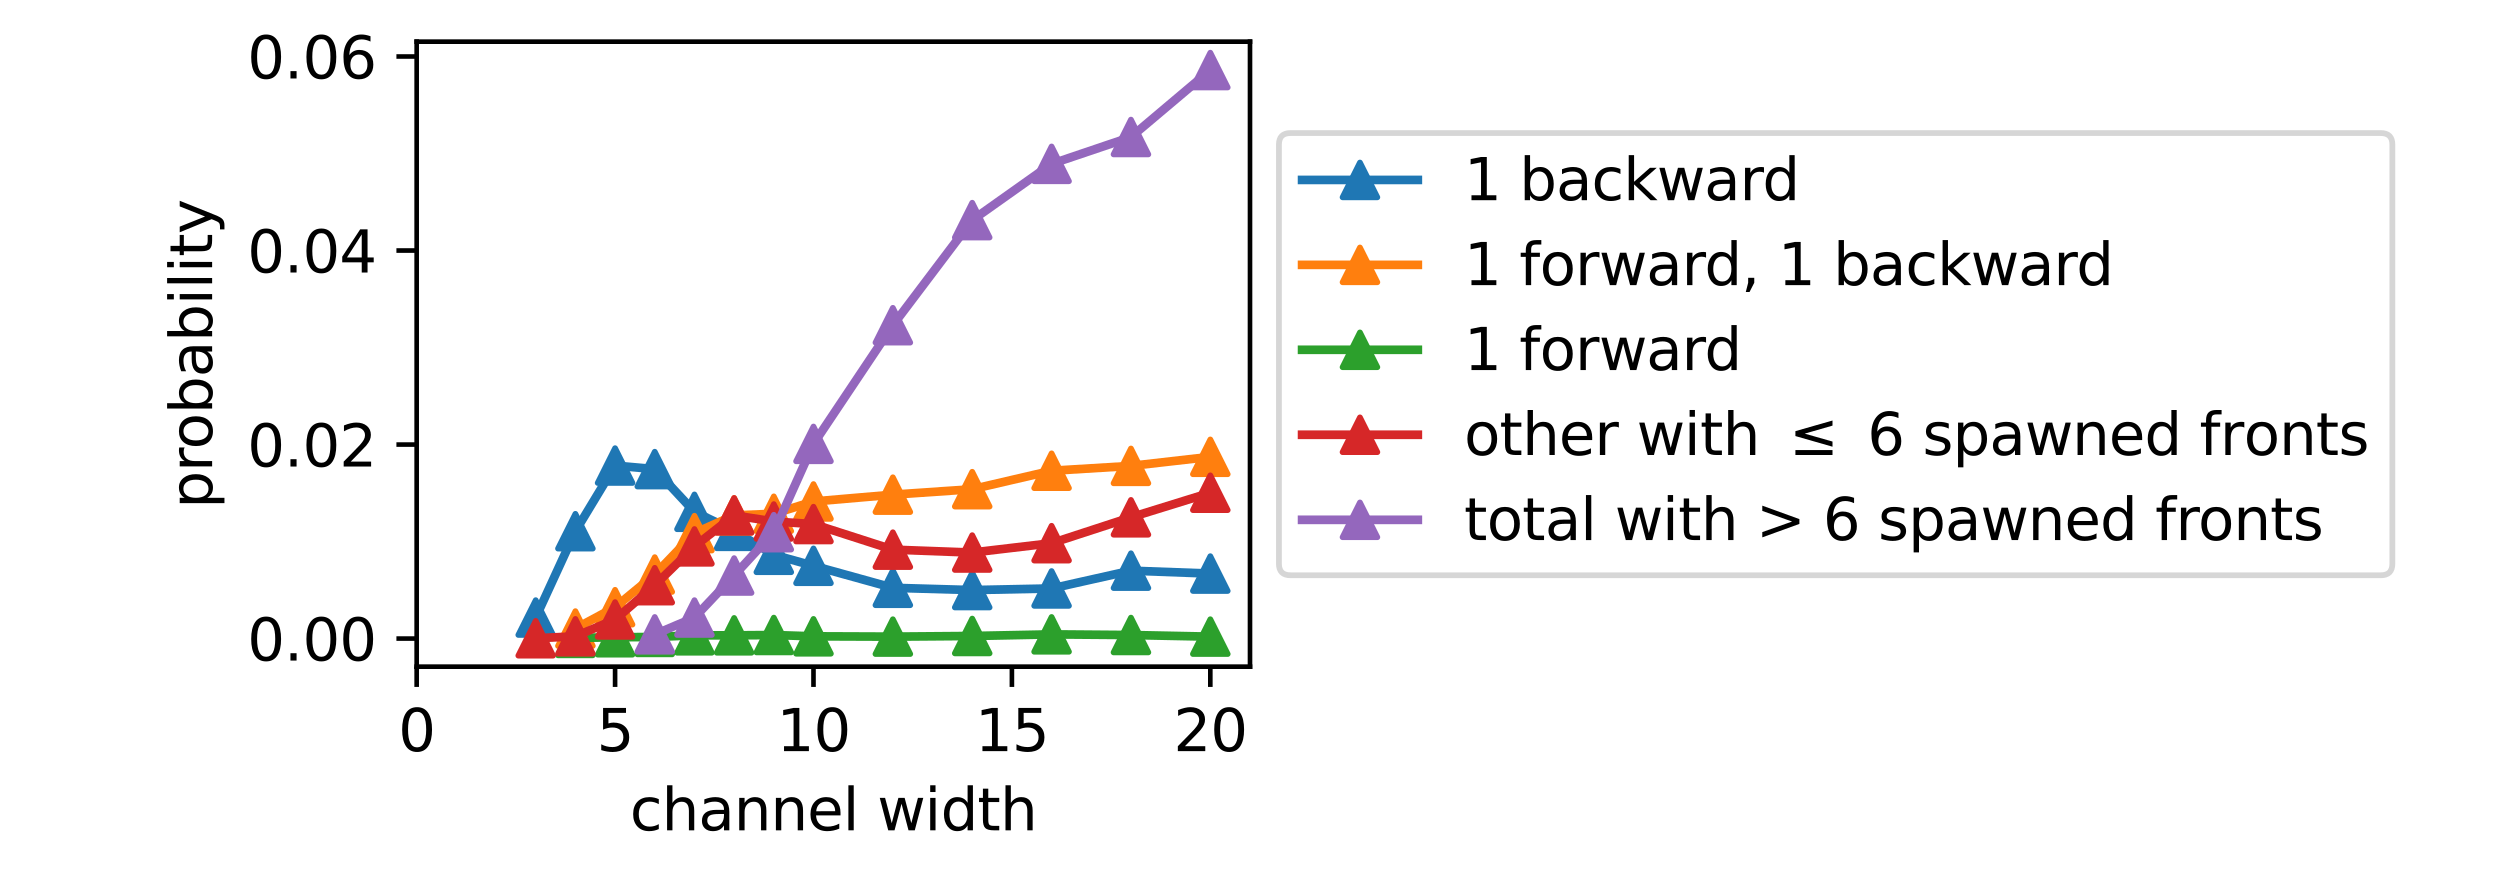 <?xml version="1.0" encoding="utf-8" standalone="no"?>
<!DOCTYPE svg PUBLIC "-//W3C//DTD SVG 1.1//EN"
  "http://www.w3.org/Graphics/SVG/1.1/DTD/svg11.dtd">
<svg xmlns:xlink="http://www.w3.org/1999/xlink" width="432pt" height="151.2pt" viewBox="0 0 432 151.2" xmlns="http://www.w3.org/2000/svg" version="1.1">
 <defs>
  <style type="text/css">*{stroke-linejoin: round; stroke-linecap: butt}</style>
 </defs>
 <g id="figure_1">
  <g id="patch_1">
   <path d="M 0 151.2 
L 432 151.2 
L 432 0 
L 0 0 
z
" style="fill: #ffffff"/>
  </g>
  <g id="axes_1">
   <g id="patch_2">
    <path d="M 72 115.2 
L 216 115.2 
L 216 7.2 
L 72 7.2 
z
" style="fill: #ffffff"/>
   </g>
   <g id="matplotlib.axis_1">
    <g id="xtick_1">
     <g id="line2d_1">
      <defs>
       <path id="m389fff9e12" d="M 0 0 
L 0 3.5 
" style="stroke: #000000; stroke-width: 0.8"/>
      </defs>
      <g>
       <use xlink:href="#m389fff9e12" x="72" y="115.2" style="stroke: #000000; stroke-width: 0.8"/>
      </g>
     </g>
     <g id="text_1">
      <!-- 0 -->
      <g transform="translate(68.819 129.798) scale(0.1 -0.1)">
       <defs>
        <path id="DejaVuSans-30" d="M 2034 4250 
Q 1547 4250 1301 3770 
Q 1056 3291 1056 2328 
Q 1056 1369 1301 889 
Q 1547 409 2034 409 
Q 2525 409 2770 889 
Q 3016 1369 3016 2328 
Q 3016 3291 2770 3770 
Q 2525 4250 2034 4250 
z
M 2034 4750 
Q 2819 4750 3233 4129 
Q 3647 3509 3647 2328 
Q 3647 1150 3233 529 
Q 2819 -91 2034 -91 
Q 1250 -91 836 529 
Q 422 1150 422 2328 
Q 422 3509 836 4129 
Q 1250 4750 2034 4750 
z
" transform="scale(0.016)"/>
       </defs>
       <use xlink:href="#DejaVuSans-30"/>
      </g>
     </g>
    </g>
    <g id="xtick_2">
     <g id="line2d_2">
      <g>
       <use xlink:href="#m389fff9e12" x="106.286" y="115.2" style="stroke: #000000; stroke-width: 0.8"/>
      </g>
     </g>
     <g id="text_2">
      <!-- 5 -->
      <g transform="translate(103.104 129.798) scale(0.1 -0.1)">
       <defs>
        <path id="DejaVuSans-35" d="M 691 4666 
L 3169 4666 
L 3169 4134 
L 1269 4134 
L 1269 2991 
Q 1406 3038 1543 3061 
Q 1681 3084 1819 3084 
Q 2600 3084 3056 2656 
Q 3513 2228 3513 1497 
Q 3513 744 3044 326 
Q 2575 -91 1722 -91 
Q 1428 -91 1123 -41 
Q 819 9 494 109 
L 494 744 
Q 775 591 1075 516 
Q 1375 441 1709 441 
Q 2250 441 2565 725 
Q 2881 1009 2881 1497 
Q 2881 1984 2565 2268 
Q 2250 2553 1709 2553 
Q 1456 2553 1204 2497 
Q 953 2441 691 2322 
L 691 4666 
z
" transform="scale(0.016)"/>
       </defs>
       <use xlink:href="#DejaVuSans-35"/>
      </g>
     </g>
    </g>
    <g id="xtick_3">
     <g id="line2d_3">
      <g>
       <use xlink:href="#m389fff9e12" x="140.571" y="115.2" style="stroke: #000000; stroke-width: 0.8"/>
      </g>
     </g>
     <g id="text_3">
      <!-- 10 -->
      <g transform="translate(134.209 129.798) scale(0.1 -0.1)">
       <defs>
        <path id="DejaVuSans-31" d="M 794 531 
L 1825 531 
L 1825 4091 
L 703 3866 
L 703 4441 
L 1819 4666 
L 2450 4666 
L 2450 531 
L 3481 531 
L 3481 0 
L 794 0 
L 794 531 
z
" transform="scale(0.016)"/>
       </defs>
       <use xlink:href="#DejaVuSans-31"/>
       <use xlink:href="#DejaVuSans-30" x="63.623"/>
      </g>
     </g>
    </g>
    <g id="xtick_4">
     <g id="line2d_4">
      <g>
       <use xlink:href="#m389fff9e12" x="174.857" y="115.2" style="stroke: #000000; stroke-width: 0.8"/>
      </g>
     </g>
     <g id="text_4">
      <!-- 15 -->
      <g transform="translate(168.495 129.798) scale(0.1 -0.1)">
       <use xlink:href="#DejaVuSans-31"/>
       <use xlink:href="#DejaVuSans-35" x="63.623"/>
      </g>
     </g>
    </g>
    <g id="xtick_5">
     <g id="line2d_5">
      <g>
       <use xlink:href="#m389fff9e12" x="209.143" y="115.2" style="stroke: #000000; stroke-width: 0.8"/>
      </g>
     </g>
     <g id="text_5">
      <!-- 20 -->
      <g transform="translate(202.78 129.798) scale(0.1 -0.1)">
       <defs>
        <path id="DejaVuSans-32" d="M 1228 531 
L 3431 531 
L 3431 0 
L 469 0 
L 469 531 
Q 828 903 1448 1529 
Q 2069 2156 2228 2338 
Q 2531 2678 2651 2914 
Q 2772 3150 2772 3378 
Q 2772 3750 2511 3984 
Q 2250 4219 1831 4219 
Q 1534 4219 1204 4116 
Q 875 4013 500 3803 
L 500 4441 
Q 881 4594 1212 4672 
Q 1544 4750 1819 4750 
Q 2544 4750 2975 4387 
Q 3406 4025 3406 3419 
Q 3406 3131 3298 2873 
Q 3191 2616 2906 2266 
Q 2828 2175 2409 1742 
Q 1991 1309 1228 531 
z
" transform="scale(0.016)"/>
       </defs>
       <use xlink:href="#DejaVuSans-32"/>
       <use xlink:href="#DejaVuSans-30" x="63.623"/>
      </g>
     </g>
    </g>
    <g id="text_6">
     <!-- channel width -->
     <g transform="translate(108.845 143.477) scale(0.1 -0.1)">
      <defs>
       <path id="DejaVuSans-63" d="M 3122 3366 
L 3122 2828 
Q 2878 2963 2633 3030 
Q 2388 3097 2138 3097 
Q 1578 3097 1268 2742 
Q 959 2388 959 1747 
Q 959 1106 1268 751 
Q 1578 397 2138 397 
Q 2388 397 2633 464 
Q 2878 531 3122 666 
L 3122 134 
Q 2881 22 2623 -34 
Q 2366 -91 2075 -91 
Q 1284 -91 818 406 
Q 353 903 353 1747 
Q 353 2603 823 3093 
Q 1294 3584 2113 3584 
Q 2378 3584 2631 3529 
Q 2884 3475 3122 3366 
z
" transform="scale(0.016)"/>
       <path id="DejaVuSans-68" d="M 3513 2113 
L 3513 0 
L 2938 0 
L 2938 2094 
Q 2938 2591 2744 2837 
Q 2550 3084 2163 3084 
Q 1697 3084 1428 2787 
Q 1159 2491 1159 1978 
L 1159 0 
L 581 0 
L 581 4863 
L 1159 4863 
L 1159 2956 
Q 1366 3272 1645 3428 
Q 1925 3584 2291 3584 
Q 2894 3584 3203 3211 
Q 3513 2838 3513 2113 
z
" transform="scale(0.016)"/>
       <path id="DejaVuSans-61" d="M 2194 1759 
Q 1497 1759 1228 1600 
Q 959 1441 959 1056 
Q 959 750 1161 570 
Q 1363 391 1709 391 
Q 2188 391 2477 730 
Q 2766 1069 2766 1631 
L 2766 1759 
L 2194 1759 
z
M 3341 1997 
L 3341 0 
L 2766 0 
L 2766 531 
Q 2569 213 2275 61 
Q 1981 -91 1556 -91 
Q 1019 -91 701 211 
Q 384 513 384 1019 
Q 384 1609 779 1909 
Q 1175 2209 1959 2209 
L 2766 2209 
L 2766 2266 
Q 2766 2663 2505 2880 
Q 2244 3097 1772 3097 
Q 1472 3097 1187 3025 
Q 903 2953 641 2809 
L 641 3341 
Q 956 3463 1253 3523 
Q 1550 3584 1831 3584 
Q 2591 3584 2966 3190 
Q 3341 2797 3341 1997 
z
" transform="scale(0.016)"/>
       <path id="DejaVuSans-6e" d="M 3513 2113 
L 3513 0 
L 2938 0 
L 2938 2094 
Q 2938 2591 2744 2837 
Q 2550 3084 2163 3084 
Q 1697 3084 1428 2787 
Q 1159 2491 1159 1978 
L 1159 0 
L 581 0 
L 581 3500 
L 1159 3500 
L 1159 2956 
Q 1366 3272 1645 3428 
Q 1925 3584 2291 3584 
Q 2894 3584 3203 3211 
Q 3513 2838 3513 2113 
z
" transform="scale(0.016)"/>
       <path id="DejaVuSans-65" d="M 3597 1894 
L 3597 1613 
L 953 1613 
Q 991 1019 1311 708 
Q 1631 397 2203 397 
Q 2534 397 2845 478 
Q 3156 559 3463 722 
L 3463 178 
Q 3153 47 2828 -22 
Q 2503 -91 2169 -91 
Q 1331 -91 842 396 
Q 353 884 353 1716 
Q 353 2575 817 3079 
Q 1281 3584 2069 3584 
Q 2775 3584 3186 3129 
Q 3597 2675 3597 1894 
z
M 3022 2063 
Q 3016 2534 2758 2815 
Q 2500 3097 2075 3097 
Q 1594 3097 1305 2825 
Q 1016 2553 972 2059 
L 3022 2063 
z
" transform="scale(0.016)"/>
       <path id="DejaVuSans-6c" d="M 603 4863 
L 1178 4863 
L 1178 0 
L 603 0 
L 603 4863 
z
" transform="scale(0.016)"/>
       <path id="DejaVuSans-20" transform="scale(0.016)"/>
       <path id="DejaVuSans-77" d="M 269 3500 
L 844 3500 
L 1563 769 
L 2278 3500 
L 2956 3500 
L 3675 769 
L 4391 3500 
L 4966 3500 
L 4050 0 
L 3372 0 
L 2619 2869 
L 1863 0 
L 1184 0 
L 269 3500 
z
" transform="scale(0.016)"/>
       <path id="DejaVuSans-69" d="M 603 3500 
L 1178 3500 
L 1178 0 
L 603 0 
L 603 3500 
z
M 603 4863 
L 1178 4863 
L 1178 4134 
L 603 4134 
L 603 4863 
z
" transform="scale(0.016)"/>
       <path id="DejaVuSans-64" d="M 2906 2969 
L 2906 4863 
L 3481 4863 
L 3481 0 
L 2906 0 
L 2906 525 
Q 2725 213 2448 61 
Q 2172 -91 1784 -91 
Q 1150 -91 751 415 
Q 353 922 353 1747 
Q 353 2572 751 3078 
Q 1150 3584 1784 3584 
Q 2172 3584 2448 3432 
Q 2725 3281 2906 2969 
z
M 947 1747 
Q 947 1113 1208 752 
Q 1469 391 1925 391 
Q 2381 391 2643 752 
Q 2906 1113 2906 1747 
Q 2906 2381 2643 2742 
Q 2381 3103 1925 3103 
Q 1469 3103 1208 2742 
Q 947 2381 947 1747 
z
" transform="scale(0.016)"/>
       <path id="DejaVuSans-74" d="M 1172 4494 
L 1172 3500 
L 2356 3500 
L 2356 3053 
L 1172 3053 
L 1172 1153 
Q 1172 725 1289 603 
Q 1406 481 1766 481 
L 2356 481 
L 2356 0 
L 1766 0 
Q 1100 0 847 248 
Q 594 497 594 1153 
L 594 3053 
L 172 3053 
L 172 3500 
L 594 3500 
L 594 4494 
L 1172 4494 
z
" transform="scale(0.016)"/>
      </defs>
      <use xlink:href="#DejaVuSans-63"/>
      <use xlink:href="#DejaVuSans-68" x="54.98"/>
      <use xlink:href="#DejaVuSans-61" x="118.359"/>
      <use xlink:href="#DejaVuSans-6e" x="179.639"/>
      <use xlink:href="#DejaVuSans-6e" x="243.018"/>
      <use xlink:href="#DejaVuSans-65" x="306.396"/>
      <use xlink:href="#DejaVuSans-6c" x="367.92"/>
      <use xlink:href="#DejaVuSans-20" x="395.703"/>
      <use xlink:href="#DejaVuSans-77" x="427.49"/>
      <use xlink:href="#DejaVuSans-69" x="509.277"/>
      <use xlink:href="#DejaVuSans-64" x="537.061"/>
      <use xlink:href="#DejaVuSans-74" x="600.537"/>
      <use xlink:href="#DejaVuSans-68" x="639.746"/>
     </g>
    </g>
   </g>
   <g id="matplotlib.axis_2">
    <g id="ytick_1">
     <g id="line2d_6">
      <defs>
       <path id="m5b0aa5a923" d="M 0 0 
L -3.5 0 
" style="stroke: #000000; stroke-width: 0.8"/>
      </defs>
      <g>
       <use xlink:href="#m5b0aa5a923" x="72" y="110.347" style="stroke: #000000; stroke-width: 0.8"/>
      </g>
     </g>
     <g id="text_7">
      <!-- 0.00 -->
      <g transform="translate(42.734 114.146) scale(0.1 -0.1)">
       <defs>
        <path id="DejaVuSans-2e" d="M 684 794 
L 1344 794 
L 1344 0 
L 684 0 
L 684 794 
z
" transform="scale(0.016)"/>
       </defs>
       <use xlink:href="#DejaVuSans-30"/>
       <use xlink:href="#DejaVuSans-2e" x="63.623"/>
       <use xlink:href="#DejaVuSans-30" x="95.41"/>
       <use xlink:href="#DejaVuSans-30" x="159.033"/>
      </g>
     </g>
    </g>
    <g id="ytick_2">
     <g id="line2d_7">
      <g>
       <use xlink:href="#m5b0aa5a923" x="72" y="76.819" style="stroke: #000000; stroke-width: 0.8"/>
      </g>
     </g>
     <g id="text_8">
      <!-- 0.02 -->
      <g transform="translate(42.734 80.618) scale(0.1 -0.1)">
       <use xlink:href="#DejaVuSans-30"/>
       <use xlink:href="#DejaVuSans-2e" x="63.623"/>
       <use xlink:href="#DejaVuSans-30" x="95.41"/>
       <use xlink:href="#DejaVuSans-32" x="159.033"/>
      </g>
     </g>
    </g>
    <g id="ytick_3">
     <g id="line2d_8">
      <g>
       <use xlink:href="#m5b0aa5a923" x="72" y="43.29" style="stroke: #000000; stroke-width: 0.8"/>
      </g>
     </g>
     <g id="text_9">
      <!-- 0.04 -->
      <g transform="translate(42.734 47.09) scale(0.1 -0.1)">
       <defs>
        <path id="DejaVuSans-34" d="M 2419 4116 
L 825 1625 
L 2419 1625 
L 2419 4116 
z
M 2253 4666 
L 3047 4666 
L 3047 1625 
L 3713 1625 
L 3713 1100 
L 3047 1100 
L 3047 0 
L 2419 0 
L 2419 1100 
L 313 1100 
L 313 1709 
L 2253 4666 
z
" transform="scale(0.016)"/>
       </defs>
       <use xlink:href="#DejaVuSans-30"/>
       <use xlink:href="#DejaVuSans-2e" x="63.623"/>
       <use xlink:href="#DejaVuSans-30" x="95.41"/>
       <use xlink:href="#DejaVuSans-34" x="159.033"/>
      </g>
     </g>
    </g>
    <g id="ytick_4">
     <g id="line2d_9">
      <g>
       <use xlink:href="#m5b0aa5a923" x="72" y="9.762" style="stroke: #000000; stroke-width: 0.8"/>
      </g>
     </g>
     <g id="text_10">
      <!-- 0.06 -->
      <g transform="translate(42.734 13.561) scale(0.1 -0.1)">
       <defs>
        <path id="DejaVuSans-36" d="M 2113 2584 
Q 1688 2584 1439 2293 
Q 1191 2003 1191 1497 
Q 1191 994 1439 701 
Q 1688 409 2113 409 
Q 2538 409 2786 701 
Q 3034 994 3034 1497 
Q 3034 2003 2786 2293 
Q 2538 2584 2113 2584 
z
M 3366 4563 
L 3366 3988 
Q 3128 4100 2886 4159 
Q 2644 4219 2406 4219 
Q 1781 4219 1451 3797 
Q 1122 3375 1075 2522 
Q 1259 2794 1537 2939 
Q 1816 3084 2150 3084 
Q 2853 3084 3261 2657 
Q 3669 2231 3669 1497 
Q 3669 778 3244 343 
Q 2819 -91 2113 -91 
Q 1303 -91 875 529 
Q 447 1150 447 2328 
Q 447 3434 972 4092 
Q 1497 4750 2381 4750 
Q 2619 4750 2861 4703 
Q 3103 4656 3366 4563 
z
" transform="scale(0.016)"/>
       </defs>
       <use xlink:href="#DejaVuSans-30"/>
       <use xlink:href="#DejaVuSans-2e" x="63.623"/>
       <use xlink:href="#DejaVuSans-30" x="95.41"/>
       <use xlink:href="#DejaVuSans-36" x="159.033"/>
      </g>
     </g>
    </g>
    <g id="text_11">
     <!-- probability -->
     <g transform="translate(36.655 87.876) rotate(-90) scale(0.1 -0.1)">
      <defs>
       <path id="DejaVuSans-70" d="M 1159 525 
L 1159 -1331 
L 581 -1331 
L 581 3500 
L 1159 3500 
L 1159 2969 
Q 1341 3281 1617 3432 
Q 1894 3584 2278 3584 
Q 2916 3584 3314 3078 
Q 3713 2572 3713 1747 
Q 3713 922 3314 415 
Q 2916 -91 2278 -91 
Q 1894 -91 1617 61 
Q 1341 213 1159 525 
z
M 3116 1747 
Q 3116 2381 2855 2742 
Q 2594 3103 2138 3103 
Q 1681 3103 1420 2742 
Q 1159 2381 1159 1747 
Q 1159 1113 1420 752 
Q 1681 391 2138 391 
Q 2594 391 2855 752 
Q 3116 1113 3116 1747 
z
" transform="scale(0.016)"/>
       <path id="DejaVuSans-72" d="M 2631 2963 
Q 2534 3019 2420 3045 
Q 2306 3072 2169 3072 
Q 1681 3072 1420 2755 
Q 1159 2438 1159 1844 
L 1159 0 
L 581 0 
L 581 3500 
L 1159 3500 
L 1159 2956 
Q 1341 3275 1631 3429 
Q 1922 3584 2338 3584 
Q 2397 3584 2469 3576 
Q 2541 3569 2628 3553 
L 2631 2963 
z
" transform="scale(0.016)"/>
       <path id="DejaVuSans-6f" d="M 1959 3097 
Q 1497 3097 1228 2736 
Q 959 2375 959 1747 
Q 959 1119 1226 758 
Q 1494 397 1959 397 
Q 2419 397 2687 759 
Q 2956 1122 2956 1747 
Q 2956 2369 2687 2733 
Q 2419 3097 1959 3097 
z
M 1959 3584 
Q 2709 3584 3137 3096 
Q 3566 2609 3566 1747 
Q 3566 888 3137 398 
Q 2709 -91 1959 -91 
Q 1206 -91 779 398 
Q 353 888 353 1747 
Q 353 2609 779 3096 
Q 1206 3584 1959 3584 
z
" transform="scale(0.016)"/>
       <path id="DejaVuSans-62" d="M 3116 1747 
Q 3116 2381 2855 2742 
Q 2594 3103 2138 3103 
Q 1681 3103 1420 2742 
Q 1159 2381 1159 1747 
Q 1159 1113 1420 752 
Q 1681 391 2138 391 
Q 2594 391 2855 752 
Q 3116 1113 3116 1747 
z
M 1159 2969 
Q 1341 3281 1617 3432 
Q 1894 3584 2278 3584 
Q 2916 3584 3314 3078 
Q 3713 2572 3713 1747 
Q 3713 922 3314 415 
Q 2916 -91 2278 -91 
Q 1894 -91 1617 61 
Q 1341 213 1159 525 
L 1159 0 
L 581 0 
L 581 4863 
L 1159 4863 
L 1159 2969 
z
" transform="scale(0.016)"/>
       <path id="DejaVuSans-79" d="M 2059 -325 
Q 1816 -950 1584 -1140 
Q 1353 -1331 966 -1331 
L 506 -1331 
L 506 -850 
L 844 -850 
Q 1081 -850 1212 -737 
Q 1344 -625 1503 -206 
L 1606 56 
L 191 3500 
L 800 3500 
L 1894 763 
L 2988 3500 
L 3597 3500 
L 2059 -325 
z
" transform="scale(0.016)"/>
      </defs>
      <use xlink:href="#DejaVuSans-70"/>
      <use xlink:href="#DejaVuSans-72" x="63.477"/>
      <use xlink:href="#DejaVuSans-6f" x="102.34"/>
      <use xlink:href="#DejaVuSans-62" x="163.521"/>
      <use xlink:href="#DejaVuSans-61" x="226.998"/>
      <use xlink:href="#DejaVuSans-62" x="288.277"/>
      <use xlink:href="#DejaVuSans-69" x="351.754"/>
      <use xlink:href="#DejaVuSans-6c" x="379.537"/>
      <use xlink:href="#DejaVuSans-69" x="407.32"/>
      <use xlink:href="#DejaVuSans-74" x="435.104"/>
      <use xlink:href="#DejaVuSans-79" x="474.312"/>
     </g>
    </g>
   </g>
   <g id="line2d_10">
    <path d="M 92.571 106.715 
L 99.429 91.795 
L 106.286 80.451 
L 113.143 81.065 
L 120 88.442 
L 126.857 91.739 
L 133.714 95.874 
L 140.571 97.774 
L 154.286 101.574 
L 168 101.965 
L 181.714 101.685 
L 195.429 98.612 
L 209.143 99.115 
" clip-path="url(#p0db388df37)" style="fill: none; stroke: #1f77b4; stroke-width: 1.5; stroke-linecap: square"/>
    <defs>
     <path id="mef430f64ec" d="M 0 -3 
L -3 3 
L 3 3 
z
" style="stroke: #1f77b4; stroke-linejoin: miter"/>
    </defs>
    <g clip-path="url(#p0db388df37)">
     <use xlink:href="#mef430f64ec" x="92.571" y="106.715" style="fill: #1f77b4; stroke: #1f77b4; stroke-linejoin: miter"/>
     <use xlink:href="#mef430f64ec" x="99.429" y="91.795" style="fill: #1f77b4; stroke: #1f77b4; stroke-linejoin: miter"/>
     <use xlink:href="#mef430f64ec" x="106.286" y="80.451" style="fill: #1f77b4; stroke: #1f77b4; stroke-linejoin: miter"/>
     <use xlink:href="#mef430f64ec" x="113.143" y="81.065" style="fill: #1f77b4; stroke: #1f77b4; stroke-linejoin: miter"/>
     <use xlink:href="#mef430f64ec" x="120" y="88.442" style="fill: #1f77b4; stroke: #1f77b4; stroke-linejoin: miter"/>
     <use xlink:href="#mef430f64ec" x="126.857" y="91.739" style="fill: #1f77b4; stroke: #1f77b4; stroke-linejoin: miter"/>
     <use xlink:href="#mef430f64ec" x="133.714" y="95.874" style="fill: #1f77b4; stroke: #1f77b4; stroke-linejoin: miter"/>
     <use xlink:href="#mef430f64ec" x="140.571" y="97.774" style="fill: #1f77b4; stroke: #1f77b4; stroke-linejoin: miter"/>
     <use xlink:href="#mef430f64ec" x="154.286" y="101.574" style="fill: #1f77b4; stroke: #1f77b4; stroke-linejoin: miter"/>
     <use xlink:href="#mef430f64ec" x="168" y="101.965" style="fill: #1f77b4; stroke: #1f77b4; stroke-linejoin: miter"/>
     <use xlink:href="#mef430f64ec" x="181.714" y="101.685" style="fill: #1f77b4; stroke: #1f77b4; stroke-linejoin: miter"/>
     <use xlink:href="#mef430f64ec" x="195.429" y="98.612" style="fill: #1f77b4; stroke: #1f77b4; stroke-linejoin: miter"/>
     <use xlink:href="#mef430f64ec" x="209.143" y="99.115" style="fill: #1f77b4; stroke: #1f77b4; stroke-linejoin: miter"/>
    </g>
   </g>
   <g id="line2d_11">
    <path d="M 99.429 108.614 
L 106.286 104.926 
L 113.143 99.282 
L 120 92.13 
L 126.857 89.056 
L 133.714 88.777 
L 140.571 86.654 
L 154.286 85.48 
L 168 84.53 
L 181.714 81.345 
L 195.429 80.507 
L 209.143 78.942 
" clip-path="url(#p0db388df37)" style="fill: none; stroke: #ff7f0e; stroke-width: 1.5; stroke-linecap: square"/>
    <defs>
     <path id="m7a0d662e5e" d="M 0 -3 
L -3 3 
L 3 3 
z
" style="stroke: #ff7f0e; stroke-linejoin: miter"/>
    </defs>
    <g clip-path="url(#p0db388df37)">
     <use xlink:href="#m7a0d662e5e" x="99.429" y="108.614" style="fill: #ff7f0e; stroke: #ff7f0e; stroke-linejoin: miter"/>
     <use xlink:href="#m7a0d662e5e" x="106.286" y="104.926" style="fill: #ff7f0e; stroke: #ff7f0e; stroke-linejoin: miter"/>
     <use xlink:href="#m7a0d662e5e" x="113.143" y="99.282" style="fill: #ff7f0e; stroke: #ff7f0e; stroke-linejoin: miter"/>
     <use xlink:href="#m7a0d662e5e" x="120" y="92.13" style="fill: #ff7f0e; stroke: #ff7f0e; stroke-linejoin: miter"/>
     <use xlink:href="#m7a0d662e5e" x="126.857" y="89.056" style="fill: #ff7f0e; stroke: #ff7f0e; stroke-linejoin: miter"/>
     <use xlink:href="#m7a0d662e5e" x="133.714" y="88.777" style="fill: #ff7f0e; stroke: #ff7f0e; stroke-linejoin: miter"/>
     <use xlink:href="#m7a0d662e5e" x="140.571" y="86.654" style="fill: #ff7f0e; stroke: #ff7f0e; stroke-linejoin: miter"/>
     <use xlink:href="#m7a0d662e5e" x="154.286" y="85.48" style="fill: #ff7f0e; stroke: #ff7f0e; stroke-linejoin: miter"/>
     <use xlink:href="#m7a0d662e5e" x="168" y="84.53" style="fill: #ff7f0e; stroke: #ff7f0e; stroke-linejoin: miter"/>
     <use xlink:href="#m7a0d662e5e" x="181.714" y="81.345" style="fill: #ff7f0e; stroke: #ff7f0e; stroke-linejoin: miter"/>
     <use xlink:href="#m7a0d662e5e" x="195.429" y="80.507" style="fill: #ff7f0e; stroke: #ff7f0e; stroke-linejoin: miter"/>
     <use xlink:href="#m7a0d662e5e" x="209.143" y="78.942" style="fill: #ff7f0e; stroke: #ff7f0e; stroke-linejoin: miter"/>
    </g>
   </g>
   <g id="line2d_12">
    <path d="M 99.429 110.235 
L 106.286 110.123 
L 113.143 110.067 
L 120 109.788 
L 126.857 109.788 
L 133.714 109.732 
L 140.571 109.956 
L 154.286 110.012 
L 168 109.9 
L 181.714 109.62 
L 195.429 109.732 
L 209.143 110.012 
" clip-path="url(#p0db388df37)" style="fill: none; stroke: #2ca02c; stroke-width: 1.5; stroke-linecap: square"/>
    <defs>
     <path id="m609e3a6ae4" d="M 0 -3 
L -3 3 
L 3 3 
z
" style="stroke: #2ca02c; stroke-linejoin: miter"/>
    </defs>
    <g clip-path="url(#p0db388df37)">
     <use xlink:href="#m609e3a6ae4" x="99.429" y="110.235" style="fill: #2ca02c; stroke: #2ca02c; stroke-linejoin: miter"/>
     <use xlink:href="#m609e3a6ae4" x="106.286" y="110.123" style="fill: #2ca02c; stroke: #2ca02c; stroke-linejoin: miter"/>
     <use xlink:href="#m609e3a6ae4" x="113.143" y="110.067" style="fill: #2ca02c; stroke: #2ca02c; stroke-linejoin: miter"/>
     <use xlink:href="#m609e3a6ae4" x="120" y="109.788" style="fill: #2ca02c; stroke: #2ca02c; stroke-linejoin: miter"/>
     <use xlink:href="#m609e3a6ae4" x="126.857" y="109.788" style="fill: #2ca02c; stroke: #2ca02c; stroke-linejoin: miter"/>
     <use xlink:href="#m609e3a6ae4" x="133.714" y="109.732" style="fill: #2ca02c; stroke: #2ca02c; stroke-linejoin: miter"/>
     <use xlink:href="#m609e3a6ae4" x="140.571" y="109.956" style="fill: #2ca02c; stroke: #2ca02c; stroke-linejoin: miter"/>
     <use xlink:href="#m609e3a6ae4" x="154.286" y="110.012" style="fill: #2ca02c; stroke: #2ca02c; stroke-linejoin: miter"/>
     <use xlink:href="#m609e3a6ae4" x="168" y="109.9" style="fill: #2ca02c; stroke: #2ca02c; stroke-linejoin: miter"/>
     <use xlink:href="#m609e3a6ae4" x="181.714" y="109.62" style="fill: #2ca02c; stroke: #2ca02c; stroke-linejoin: miter"/>
     <use xlink:href="#m609e3a6ae4" x="195.429" y="109.732" style="fill: #2ca02c; stroke: #2ca02c; stroke-linejoin: miter"/>
     <use xlink:href="#m609e3a6ae4" x="209.143" y="110.012" style="fill: #2ca02c; stroke: #2ca02c; stroke-linejoin: miter"/>
    </g>
   </g>
   <g id="line2d_13">
    <path d="M 92.571 110.291 
L 99.429 109.956 
L 106.286 107.05 
L 113.143 101.127 
L 120 94.421 
L 126.857 89.056 
L 133.714 90.118 
L 140.571 90.565 
L 154.286 94.98 
L 168 95.483 
L 181.714 93.862 
L 195.429 89.392 
L 209.143 85.145 
" clip-path="url(#p0db388df37)" style="fill: none; stroke: #d62728; stroke-width: 1.5; stroke-linecap: square"/>
    <defs>
     <path id="mf5dd8e0102" d="M 0 -3 
L -3 3 
L 3 3 
z
" style="stroke: #d62728; stroke-linejoin: miter"/>
    </defs>
    <g clip-path="url(#p0db388df37)">
     <use xlink:href="#mf5dd8e0102" x="92.571" y="110.291" style="fill: #d62728; stroke: #d62728; stroke-linejoin: miter"/>
     <use xlink:href="#mf5dd8e0102" x="99.429" y="109.956" style="fill: #d62728; stroke: #d62728; stroke-linejoin: miter"/>
     <use xlink:href="#mf5dd8e0102" x="106.286" y="107.05" style="fill: #d62728; stroke: #d62728; stroke-linejoin: miter"/>
     <use xlink:href="#mf5dd8e0102" x="113.143" y="101.127" style="fill: #d62728; stroke: #d62728; stroke-linejoin: miter"/>
     <use xlink:href="#mf5dd8e0102" x="120" y="94.421" style="fill: #d62728; stroke: #d62728; stroke-linejoin: miter"/>
     <use xlink:href="#mf5dd8e0102" x="126.857" y="89.056" style="fill: #d62728; stroke: #d62728; stroke-linejoin: miter"/>
     <use xlink:href="#mf5dd8e0102" x="133.714" y="90.118" style="fill: #d62728; stroke: #d62728; stroke-linejoin: miter"/>
     <use xlink:href="#mf5dd8e0102" x="140.571" y="90.565" style="fill: #d62728; stroke: #d62728; stroke-linejoin: miter"/>
     <use xlink:href="#mf5dd8e0102" x="154.286" y="94.98" style="fill: #d62728; stroke: #d62728; stroke-linejoin: miter"/>
     <use xlink:href="#mf5dd8e0102" x="168" y="95.483" style="fill: #d62728; stroke: #d62728; stroke-linejoin: miter"/>
     <use xlink:href="#mf5dd8e0102" x="181.714" y="93.862" style="fill: #d62728; stroke: #d62728; stroke-linejoin: miter"/>
     <use xlink:href="#mf5dd8e0102" x="195.429" y="89.392" style="fill: #d62728; stroke: #d62728; stroke-linejoin: miter"/>
     <use xlink:href="#mf5dd8e0102" x="209.143" y="85.145" style="fill: #d62728; stroke: #d62728; stroke-linejoin: miter"/>
    </g>
   </g>
   <g id="line2d_14">
    <path d="M 113.143 109.62 
L 120 106.715 
L 126.857 99.45 
L 133.714 91.962 
L 140.571 76.707 
L 154.286 56.199 
L 168 38.038 
L 181.714 28.314 
L 195.429 23.676 
L 209.143 12.109 
" clip-path="url(#p0db388df37)" style="fill: none; stroke: #9467bd; stroke-width: 1.5; stroke-linecap: square"/>
    <defs>
     <path id="m114e28d1ad" d="M 0 -3 
L -3 3 
L 3 3 
z
" style="stroke: #9467bd; stroke-linejoin: miter"/>
    </defs>
    <g clip-path="url(#p0db388df37)">
     <use xlink:href="#m114e28d1ad" x="113.143" y="109.62" style="fill: #9467bd; stroke: #9467bd; stroke-linejoin: miter"/>
     <use xlink:href="#m114e28d1ad" x="120" y="106.715" style="fill: #9467bd; stroke: #9467bd; stroke-linejoin: miter"/>
     <use xlink:href="#m114e28d1ad" x="126.857" y="99.45" style="fill: #9467bd; stroke: #9467bd; stroke-linejoin: miter"/>
     <use xlink:href="#m114e28d1ad" x="133.714" y="91.962" style="fill: #9467bd; stroke: #9467bd; stroke-linejoin: miter"/>
     <use xlink:href="#m114e28d1ad" x="140.571" y="76.707" style="fill: #9467bd; stroke: #9467bd; stroke-linejoin: miter"/>
     <use xlink:href="#m114e28d1ad" x="154.286" y="56.199" style="fill: #9467bd; stroke: #9467bd; stroke-linejoin: miter"/>
     <use xlink:href="#m114e28d1ad" x="168" y="38.038" style="fill: #9467bd; stroke: #9467bd; stroke-linejoin: miter"/>
     <use xlink:href="#m114e28d1ad" x="181.714" y="28.314" style="fill: #9467bd; stroke: #9467bd; stroke-linejoin: miter"/>
     <use xlink:href="#m114e28d1ad" x="195.429" y="23.676" style="fill: #9467bd; stroke: #9467bd; stroke-linejoin: miter"/>
     <use xlink:href="#m114e28d1ad" x="209.143" y="12.109" style="fill: #9467bd; stroke: #9467bd; stroke-linejoin: miter"/>
    </g>
   </g>
   <g id="patch_3">
    <path d="M 72 115.2 
L 72 7.2 
" style="fill: none; stroke: #000000; stroke-width: 0.8; stroke-linejoin: miter; stroke-linecap: square"/>
   </g>
   <g id="patch_4">
    <path d="M 216 115.2 
L 216 7.2 
" style="fill: none; stroke: #000000; stroke-width: 0.8; stroke-linejoin: miter; stroke-linecap: square"/>
   </g>
   <g id="patch_5">
    <path d="M 72 115.2 
L 216 115.2 
" style="fill: none; stroke: #000000; stroke-width: 0.8; stroke-linejoin: miter; stroke-linecap: square"/>
   </g>
   <g id="patch_6">
    <path d="M 72 7.2 
L 216 7.2 
" style="fill: none; stroke: #000000; stroke-width: 0.8; stroke-linejoin: miter; stroke-linecap: square"/>
   </g>
   <g id="legend_1">
    <g id="patch_7">
     <path d="M 223 99.406 
L 411.4 99.406 
Q 413.4 99.406 413.4 97.406 
L 413.4 24.994 
Q 413.4 22.994 411.4 22.994 
L 223 22.994 
Q 221 22.994 221 24.994 
L 221 97.406 
Q 221 99.406 223 99.406 
z
" style="fill: #ffffff; opacity: 0.8; stroke: #cccccc; stroke-linejoin: miter"/>
    </g>
    <g id="line2d_15">
     <path d="M 225 31.092 
L 235 31.092 
L 245 31.092 
" style="fill: none; stroke: #1f77b4; stroke-width: 1.5; stroke-linecap: square"/>
     <g>
      <use xlink:href="#mef430f64ec" x="235" y="31.092" style="fill: #1f77b4; stroke: #1f77b4; stroke-linejoin: miter"/>
     </g>
    </g>
    <g id="text_12">
     <!-- 1 backward -->
     <g transform="translate(253 34.592) scale(0.1 -0.1)">
      <defs>
       <path id="DejaVuSans-6b" d="M 581 4863 
L 1159 4863 
L 1159 1991 
L 2875 3500 
L 3609 3500 
L 1753 1863 
L 3688 0 
L 2938 0 
L 1159 1709 
L 1159 0 
L 581 0 
L 581 4863 
z
" transform="scale(0.016)"/>
      </defs>
      <use xlink:href="#DejaVuSans-31"/>
      <use xlink:href="#DejaVuSans-20" x="63.623"/>
      <use xlink:href="#DejaVuSans-62" x="95.41"/>
      <use xlink:href="#DejaVuSans-61" x="158.887"/>
      <use xlink:href="#DejaVuSans-63" x="220.166"/>
      <use xlink:href="#DejaVuSans-6b" x="275.146"/>
      <use xlink:href="#DejaVuSans-77" x="333.057"/>
      <use xlink:href="#DejaVuSans-61" x="414.844"/>
      <use xlink:href="#DejaVuSans-72" x="476.123"/>
      <use xlink:href="#DejaVuSans-64" x="515.486"/>
     </g>
    </g>
    <g id="line2d_16">
     <path d="M 225 45.77 
L 235 45.77 
L 245 45.77 
" style="fill: none; stroke: #ff7f0e; stroke-width: 1.5; stroke-linecap: square"/>
     <g>
      <use xlink:href="#m7a0d662e5e" x="235" y="45.77" style="fill: #ff7f0e; stroke: #ff7f0e; stroke-linejoin: miter"/>
     </g>
    </g>
    <g id="text_13">
     <!-- 1 forward, 1 backward -->
     <g transform="translate(253 49.27) scale(0.1 -0.1)">
      <defs>
       <path id="DejaVuSans-66" d="M 2375 4863 
L 2375 4384 
L 1825 4384 
Q 1516 4384 1395 4259 
Q 1275 4134 1275 3809 
L 1275 3500 
L 2222 3500 
L 2222 3053 
L 1275 3053 
L 1275 0 
L 697 0 
L 697 3053 
L 147 3053 
L 147 3500 
L 697 3500 
L 697 3744 
Q 697 4328 969 4595 
Q 1241 4863 1831 4863 
L 2375 4863 
z
" transform="scale(0.016)"/>
       <path id="DejaVuSans-2c" d="M 750 794 
L 1409 794 
L 1409 256 
L 897 -744 
L 494 -744 
L 750 256 
L 750 794 
z
" transform="scale(0.016)"/>
      </defs>
      <use xlink:href="#DejaVuSans-31"/>
      <use xlink:href="#DejaVuSans-20" x="63.623"/>
      <use xlink:href="#DejaVuSans-66" x="95.41"/>
      <use xlink:href="#DejaVuSans-6f" x="130.615"/>
      <use xlink:href="#DejaVuSans-72" x="191.797"/>
      <use xlink:href="#DejaVuSans-77" x="232.91"/>
      <use xlink:href="#DejaVuSans-61" x="314.697"/>
      <use xlink:href="#DejaVuSans-72" x="375.977"/>
      <use xlink:href="#DejaVuSans-64" x="415.34"/>
      <use xlink:href="#DejaVuSans-2c" x="478.816"/>
      <use xlink:href="#DejaVuSans-20" x="510.604"/>
      <use xlink:href="#DejaVuSans-31" x="542.391"/>
      <use xlink:href="#DejaVuSans-20" x="606.014"/>
      <use xlink:href="#DejaVuSans-62" x="637.801"/>
      <use xlink:href="#DejaVuSans-61" x="701.277"/>
      <use xlink:href="#DejaVuSans-63" x="762.557"/>
      <use xlink:href="#DejaVuSans-6b" x="817.537"/>
      <use xlink:href="#DejaVuSans-77" x="875.447"/>
      <use xlink:href="#DejaVuSans-61" x="957.234"/>
      <use xlink:href="#DejaVuSans-72" x="1018.514"/>
      <use xlink:href="#DejaVuSans-64" x="1057.877"/>
     </g>
    </g>
    <g id="line2d_17">
     <path d="M 225 60.448 
L 235 60.448 
L 245 60.448 
" style="fill: none; stroke: #2ca02c; stroke-width: 1.5; stroke-linecap: square"/>
     <g>
      <use xlink:href="#m609e3a6ae4" x="235" y="60.448" style="fill: #2ca02c; stroke: #2ca02c; stroke-linejoin: miter"/>
     </g>
    </g>
    <g id="text_14">
     <!-- 1 forward -->
     <g transform="translate(253 63.948) scale(0.1 -0.1)">
      <use xlink:href="#DejaVuSans-31"/>
      <use xlink:href="#DejaVuSans-20" x="63.623"/>
      <use xlink:href="#DejaVuSans-66" x="95.41"/>
      <use xlink:href="#DejaVuSans-6f" x="130.615"/>
      <use xlink:href="#DejaVuSans-72" x="191.797"/>
      <use xlink:href="#DejaVuSans-77" x="232.91"/>
      <use xlink:href="#DejaVuSans-61" x="314.697"/>
      <use xlink:href="#DejaVuSans-72" x="375.977"/>
      <use xlink:href="#DejaVuSans-64" x="415.34"/>
     </g>
    </g>
    <g id="line2d_18">
     <path d="M 225 75.128 
L 235 75.128 
L 245 75.128 
" style="fill: none; stroke: #d62728; stroke-width: 1.5; stroke-linecap: square"/>
     <g>
      <use xlink:href="#mf5dd8e0102" x="235" y="75.128" style="fill: #d62728; stroke: #d62728; stroke-linejoin: miter"/>
     </g>
    </g>
    <g id="text_15">
     <!-- other with $\leq$ 6 spawned fronts -->
     <g transform="translate(253 78.628) scale(0.1 -0.1)">
      <defs>
       <path id="DejaVuSans-2264" d="M 4684 3175 
L 1684 2309 
L 4684 1453 
L 4684 897 
L 678 2047 
L 678 2578 
L 4684 3725 
L 4684 3175 
z
M 678 531 
L 4684 531 
L 4684 0 
L 678 0 
L 678 531 
z
" transform="scale(0.016)"/>
       <path id="DejaVuSans-73" d="M 2834 3397 
L 2834 2853 
Q 2591 2978 2328 3040 
Q 2066 3103 1784 3103 
Q 1356 3103 1142 2972 
Q 928 2841 928 2578 
Q 928 2378 1081 2264 
Q 1234 2150 1697 2047 
L 1894 2003 
Q 2506 1872 2764 1633 
Q 3022 1394 3022 966 
Q 3022 478 2636 193 
Q 2250 -91 1575 -91 
Q 1294 -91 989 -36 
Q 684 19 347 128 
L 347 722 
Q 666 556 975 473 
Q 1284 391 1588 391 
Q 1994 391 2212 530 
Q 2431 669 2431 922 
Q 2431 1156 2273 1281 
Q 2116 1406 1581 1522 
L 1381 1569 
Q 847 1681 609 1914 
Q 372 2147 372 2553 
Q 372 3047 722 3315 
Q 1072 3584 1716 3584 
Q 2034 3584 2315 3537 
Q 2597 3491 2834 3397 
z
" transform="scale(0.016)"/>
      </defs>
      <use xlink:href="#DejaVuSans-6f" transform="translate(0 0.016)"/>
      <use xlink:href="#DejaVuSans-74" transform="translate(61.182 0.016)"/>
      <use xlink:href="#DejaVuSans-68" transform="translate(100.391 0.016)"/>
      <use xlink:href="#DejaVuSans-65" transform="translate(163.77 0.016)"/>
      <use xlink:href="#DejaVuSans-72" transform="translate(225.293 0.016)"/>
      <use xlink:href="#DejaVuSans-20" transform="translate(266.406 0.016)"/>
      <use xlink:href="#DejaVuSans-77" transform="translate(298.193 0.016)"/>
      <use xlink:href="#DejaVuSans-69" transform="translate(379.98 0.016)"/>
      <use xlink:href="#DejaVuSans-74" transform="translate(407.764 0.016)"/>
      <use xlink:href="#DejaVuSans-68" transform="translate(446.973 0.016)"/>
      <use xlink:href="#DejaVuSans-20" transform="translate(510.352 0.016)"/>
      <use xlink:href="#DejaVuSans-2264" transform="translate(561.621 0.016)"/>
      <use xlink:href="#DejaVuSans-20" transform="translate(664.893 0.016)"/>
      <use xlink:href="#DejaVuSans-36" transform="translate(696.68 0.016)"/>
      <use xlink:href="#DejaVuSans-20" transform="translate(760.303 0.016)"/>
      <use xlink:href="#DejaVuSans-73" transform="translate(792.09 0.016)"/>
      <use xlink:href="#DejaVuSans-70" transform="translate(844.189 0.016)"/>
      <use xlink:href="#DejaVuSans-61" transform="translate(907.666 0.016)"/>
      <use xlink:href="#DejaVuSans-77" transform="translate(968.945 0.016)"/>
      <use xlink:href="#DejaVuSans-6e" transform="translate(1050.732 0.016)"/>
      <use xlink:href="#DejaVuSans-65" transform="translate(1114.111 0.016)"/>
      <use xlink:href="#DejaVuSans-64" transform="translate(1175.635 0.016)"/>
      <use xlink:href="#DejaVuSans-20" transform="translate(1239.111 0.016)"/>
      <use xlink:href="#DejaVuSans-66" transform="translate(1270.898 0.016)"/>
      <use xlink:href="#DejaVuSans-72" transform="translate(1306.104 0.016)"/>
      <use xlink:href="#DejaVuSans-6f" transform="translate(1347.217 0.016)"/>
      <use xlink:href="#DejaVuSans-6e" transform="translate(1408.398 0.016)"/>
      <use xlink:href="#DejaVuSans-74" transform="translate(1471.777 0.016)"/>
      <use xlink:href="#DejaVuSans-73" transform="translate(1510.986 0.016)"/>
     </g>
    </g>
    <g id="line2d_19">
     <path d="M 225 89.827 
L 235 89.827 
L 245 89.827 
" style="fill: none; stroke: #9467bd; stroke-width: 1.5; stroke-linecap: square"/>
     <g>
      <use xlink:href="#m114e28d1ad" x="235" y="89.827" style="fill: #9467bd; stroke: #9467bd; stroke-linejoin: miter"/>
     </g>
    </g>
    <g id="text_16">
     <!-- total with &gt; 6 spawned fronts -->
     <g transform="translate(253 93.327) scale(0.1 -0.1)">
      <defs>
       <path id="DejaVuSans-3e" d="M 678 3150 
L 678 3719 
L 4684 2266 
L 4684 1747 
L 678 294 
L 678 863 
L 3897 2003 
L 678 3150 
z
" transform="scale(0.016)"/>
      </defs>
      <use xlink:href="#DejaVuSans-74"/>
      <use xlink:href="#DejaVuSans-6f" x="39.209"/>
      <use xlink:href="#DejaVuSans-74" x="100.391"/>
      <use xlink:href="#DejaVuSans-61" x="139.6"/>
      <use xlink:href="#DejaVuSans-6c" x="200.879"/>
      <use xlink:href="#DejaVuSans-20" x="228.662"/>
      <use xlink:href="#DejaVuSans-77" x="260.449"/>
      <use xlink:href="#DejaVuSans-69" x="342.236"/>
      <use xlink:href="#DejaVuSans-74" x="370.02"/>
      <use xlink:href="#DejaVuSans-68" x="409.229"/>
      <use xlink:href="#DejaVuSans-20" x="472.607"/>
      <use xlink:href="#DejaVuSans-3e" x="504.395"/>
      <use xlink:href="#DejaVuSans-20" x="588.184"/>
      <use xlink:href="#DejaVuSans-36" x="619.971"/>
      <use xlink:href="#DejaVuSans-20" x="683.594"/>
      <use xlink:href="#DejaVuSans-73" x="715.381"/>
      <use xlink:href="#DejaVuSans-70" x="767.48"/>
      <use xlink:href="#DejaVuSans-61" x="830.957"/>
      <use xlink:href="#DejaVuSans-77" x="892.236"/>
      <use xlink:href="#DejaVuSans-6e" x="974.023"/>
      <use xlink:href="#DejaVuSans-65" x="1037.402"/>
      <use xlink:href="#DejaVuSans-64" x="1098.926"/>
      <use xlink:href="#DejaVuSans-20" x="1162.402"/>
      <use xlink:href="#DejaVuSans-66" x="1194.189"/>
      <use xlink:href="#DejaVuSans-72" x="1229.395"/>
      <use xlink:href="#DejaVuSans-6f" x="1268.258"/>
      <use xlink:href="#DejaVuSans-6e" x="1329.439"/>
      <use xlink:href="#DejaVuSans-74" x="1392.818"/>
      <use xlink:href="#DejaVuSans-73" x="1432.027"/>
     </g>
    </g>
   </g>
  </g>
 </g>
 <defs>
  <clipPath id="p0db388df37">
   <rect x="72" y="7.2" width="144" height="108"/>
  </clipPath>
 </defs>
</svg>
